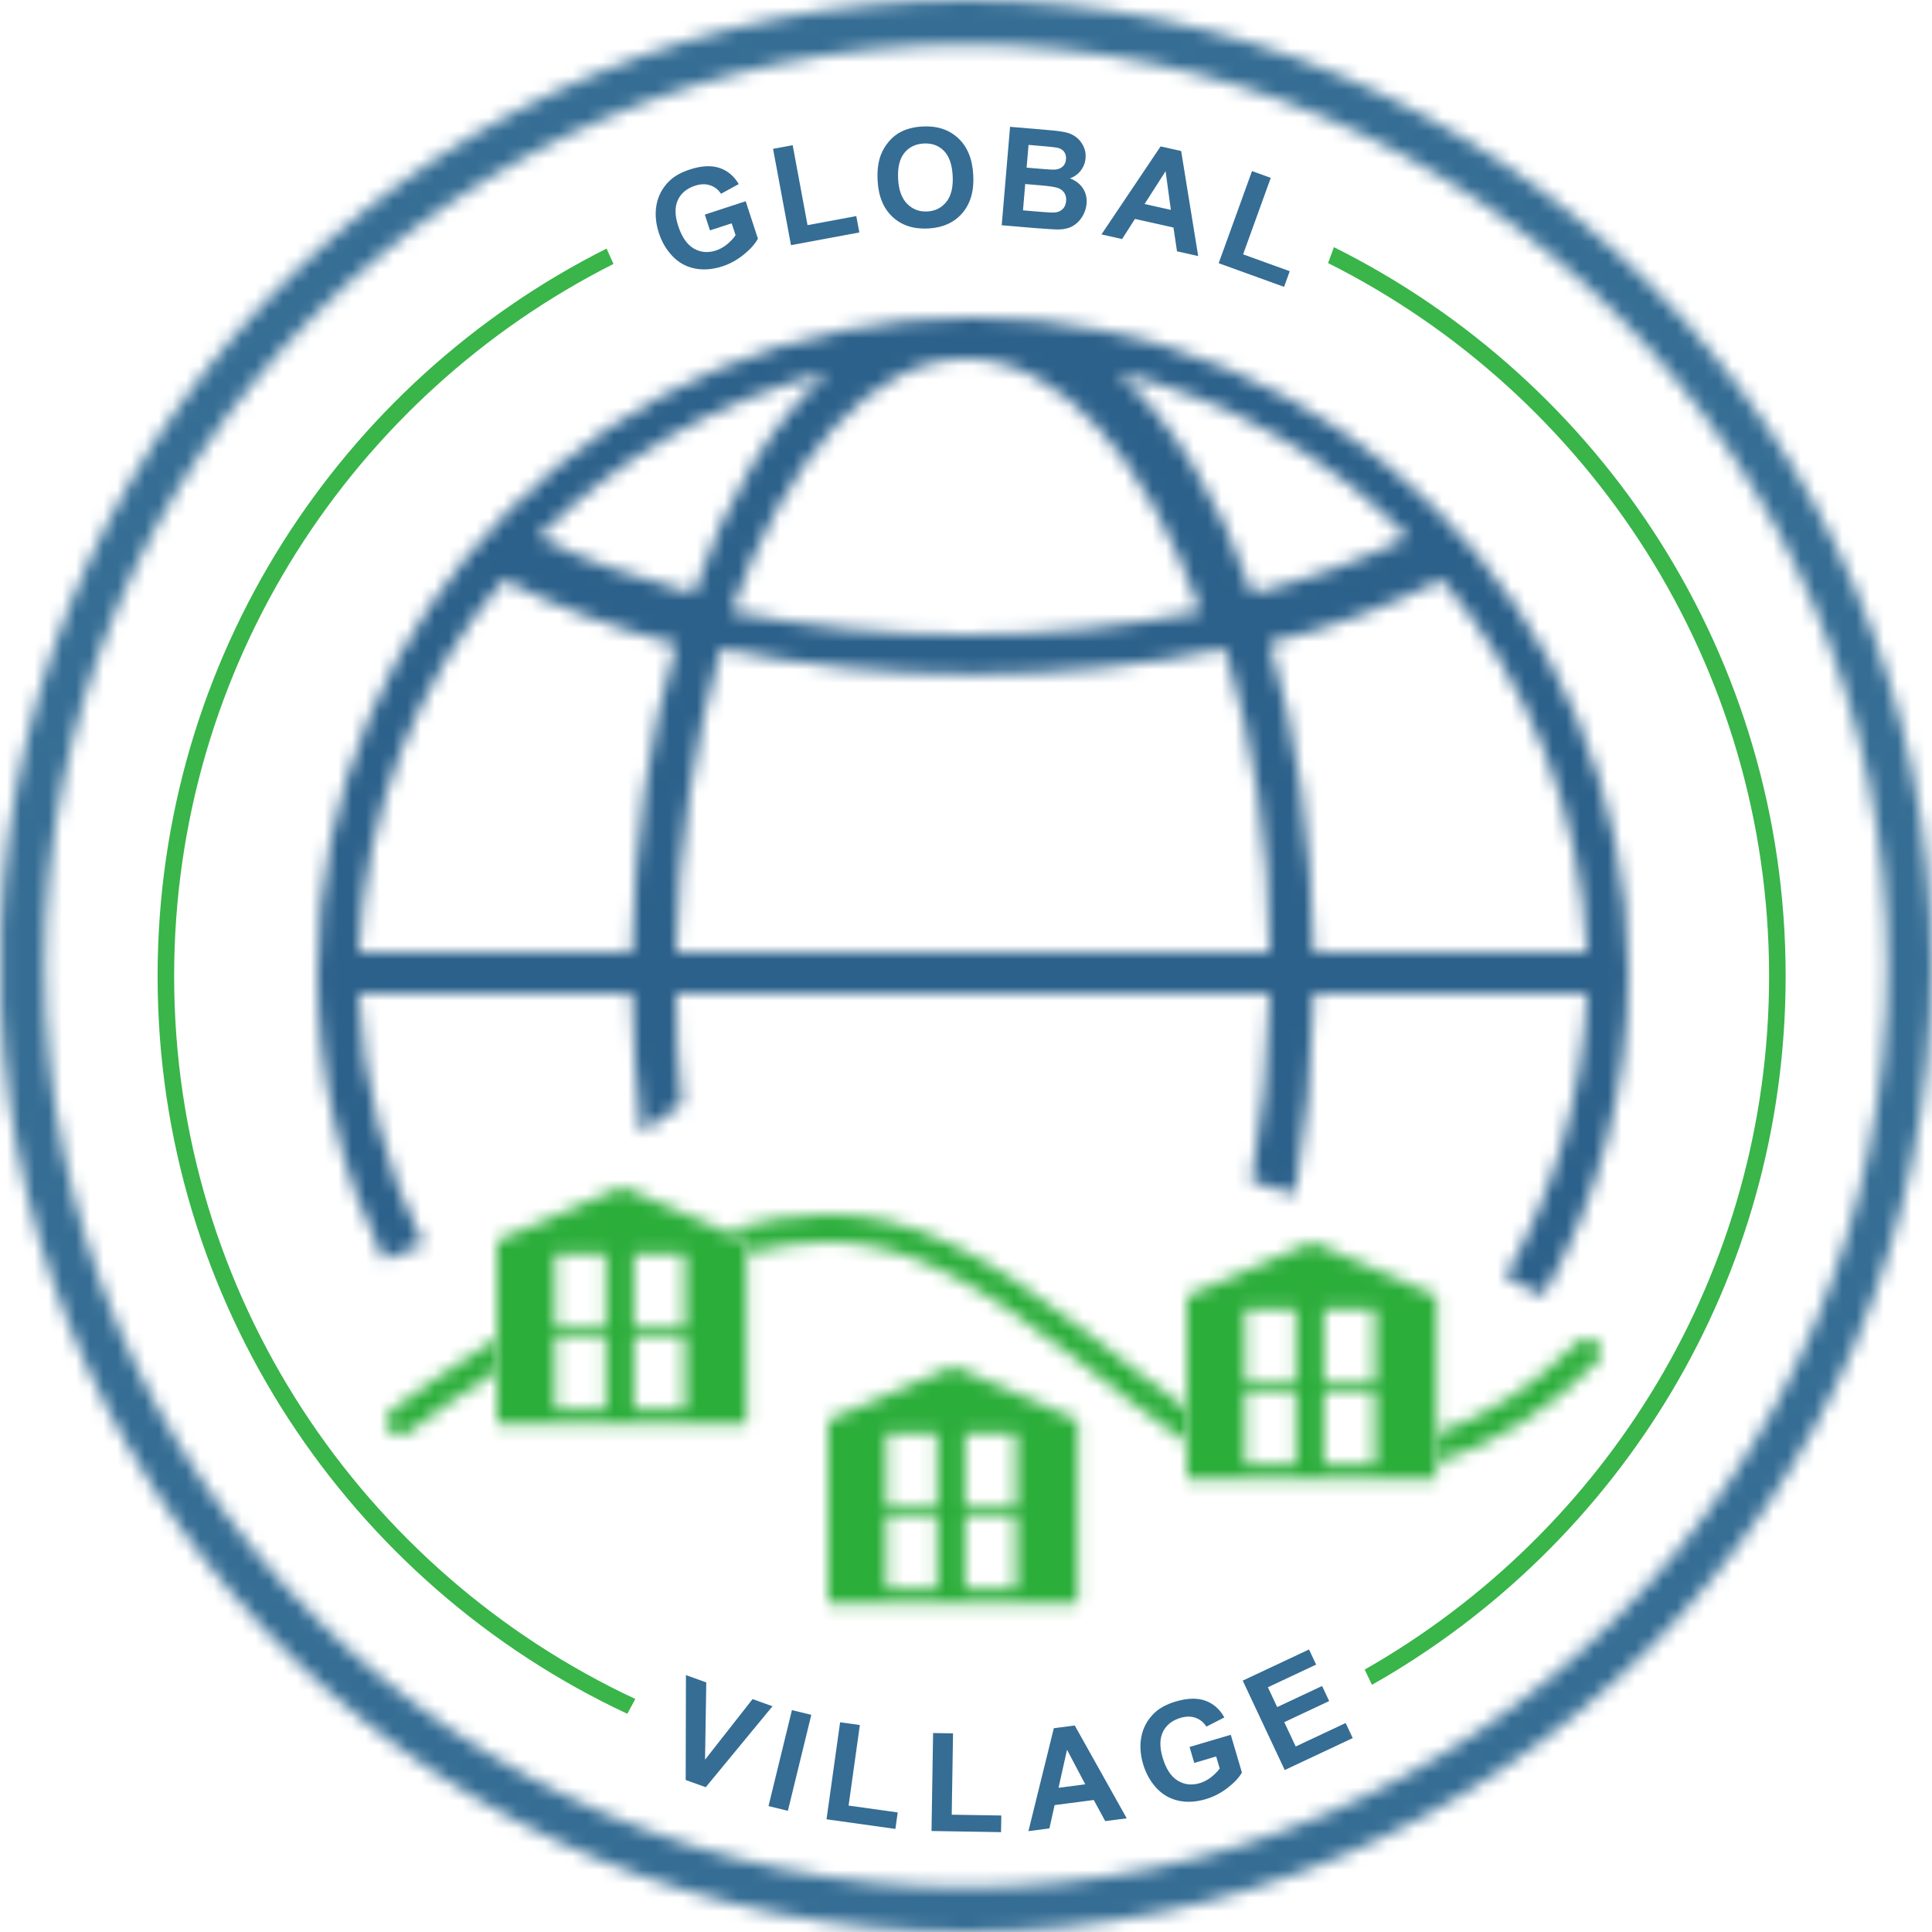 <?xml version="1.0" encoding="UTF-8"?>
<svg width="140px" height="140px" viewBox="0 0 140 140" version="1.1" xmlns="http://www.w3.org/2000/svg" xmlns:xlink="http://www.w3.org/1999/xlink">
    <!-- Generator: Sketch 42 (36781) - http://www.bohemiancoding.com/sketch -->
    <title>global_village-4c</title>
    <desc>Created with Sketch.</desc>
    <defs>
        <path d="M0,47.5 C0,21.298 21.298,0 47.5,0 C73.702,0 95,21.298 95,47.5 C95,56.006 92.756,63.995 88.827,70.907 C87.951,70.556 87.022,70.076 86.069,69.539 C89.576,63.48 91.669,56.479 92.001,49 L72.199,49 C72.103,54.13 71.649,59.022 70.837,63.565 C69.736,63.253 68.684,62.925 67.688,62.591 C68.439,58.321 68.909,53.769 69,49 L26,49 C26,51.752 26.144,54.432 26.413,57.026 C25.889,57.34 25.417,57.666 25,58 C24.566,58.347 24.058,58.716 23.486,59.102 C23.094,55.867 22.866,52.488 22.801,49 L3.001,49 C3.29,55.483 4.927,61.659 7.68,67.176 C6.698,67.58 5.738,67.954 4.821,68.292 C1.751,62.034 0,54.971 0,47.5 Z M30.001,21.308 C35.312,22.384 41.08,23 47.001,23 C52.92,23 58.688,22.384 64,21.308 C60.053,10.231 53.831,3 47.001,3 C40.17,3 33.946,10.231 30.001,21.308 Z M58,4 C61.9,7.471 65.35,13.057 67.75,19.999 C71.95,18.943 75.7,17.585 79,15.924 C73.45,10.188 66.1,5.962 58,4 Z M16,15.924 C19.3,17.585 23.2,18.943 27.25,19.999 C29.65,13.057 32.95,7.471 37,4 C29.05,5.962 21.7,10.188 16,15.924 Z M69,23.577 C70.98,30.135 72.046,37.763 72.199,45.999 L92.001,45.999 C91.543,35.78 87.736,26.322 81.49,18.999 C77.835,20.83 73.57,22.509 69,23.577 Z M13.51,18.999 C7.265,26.281 3.457,35.686 3.001,45.999 L22.801,45.999 C22.954,37.809 24.02,30.225 26,23.703 C21.431,22.489 17.166,20.972 13.51,18.999 Z M65.764,24 C60.061,25.239 53.896,25.859 47.577,25.859 C41.258,25.859 35.093,25.239 29.236,24 C27.387,30.507 26.154,37.944 26,45.999 L69,45.999 C69,37.944 67.767,30.507 65.764,24 Z" id="path-1"></path>
        <path d="M24.46,2.204 L26.098,2.914 L26.098,3.829 C28.223,3.284 30.199,3 32,3 C37.411,3 42.375,5.583 49.781,11.315 C50.514,11.882 53.048,13.875 53.54,14.256 C54.974,15.372 56.075,16.19 57.115,16.903 C57.417,17.11 57.712,17.307 58,17.494 L58,15.084 C57.068,14.435 56.059,13.68 54.766,12.677 C54.282,12.3 51.745,10.306 51.005,9.734 C43.267,3.744 37.995,0.999 32,0.999 C29.691,0.999 27.169,1.417 24.46,2.204 Z M3.445,12.991 C2.609,13.572 1.859,14.111 1.204,14.595 C0.974,14.765 0.773,14.916 0.601,15.047 C0.496,15.126 0.424,15.181 0.386,15.21 C-0.05,15.55 -0.128,16.178 0.211,16.614 C0.549,17.05 1.178,17.128 1.614,16.789 C1.748,16.685 2.012,16.485 2.393,16.202 C3.032,15.73 3.768,15.202 4.586,14.634 C5.683,13.872 6.824,13.111 8,12.361 L8,9.998 C6.42,10.979 4.895,11.985 3.445,12.991 Z M86.292,10.293 C83.159,13.428 79.751,15.601 76.099,16.874 L76.099,18.982 C80.279,17.649 84.168,15.245 87.707,11.708 C88.098,11.317 88.098,10.683 87.707,10.293 C87.512,10.098 87.255,10 87,10 C86.743,10 86.488,10.098 86.292,10.293 Z M66.453,20.213 C67.361,20.253 68.259,20.253 69.147,20.213 L66.453,20.213 Z" id="path-3"></path>
        <path d="M0,3.914 L9.049,0 L18.099,3.914 L18.099,17.213 L0,17.213 L0,3.914 Z M9.941,10.124 L13.618,10.124 L13.618,4.867 L9.941,4.867 L9.941,10.124 Z M4.229,10.124 L7.907,10.124 L7.907,4.867 L4.229,4.867 L4.229,10.124 Z M9.941,16.148 L13.618,16.148 L13.618,10.891 L9.941,10.891 L9.941,16.148 Z M4.229,16.148 L7.907,16.148 L7.907,10.891 L4.229,10.891 L4.229,16.148 Z" id="path-5"></path>
        <path d="M0,3.914 L9.049,0 L18.099,3.914 L18.099,17.213 L0,17.213 L0,3.914 Z M9.941,10.124 L13.618,10.124 L13.618,4.867 L9.941,4.867 L9.941,10.124 Z M4.229,10.124 L7.907,10.124 L7.907,4.867 L4.229,4.867 L4.229,10.124 Z M9.941,16.148 L13.618,16.148 L13.618,10.891 L9.941,10.891 L9.941,16.148 Z M4.229,16.148 L7.907,16.148 L7.907,10.891 L4.229,10.891 L4.229,16.148 Z" id="path-7"></path>
        <path d="M0,3.914 L9.049,0 L18.098,3.914 L18.098,17.212 L0,17.212 L0,3.914 Z M9.941,10.124 L13.619,10.124 L13.619,4.867 L9.941,4.867 L9.941,10.124 Z M4.23,10.124 L7.907,10.124 L7.907,4.867 L4.23,4.867 L4.23,10.124 Z M9.941,16.148 L13.619,16.148 L13.619,10.891 L9.941,10.891 L9.941,16.148 Z M4.23,16.148 L7.907,16.148 L7.907,10.891 L4.23,10.891 L4.23,16.148 Z" id="path-9"></path>
        <path d="M0.06,67.097 C1.588,29.841 32.375,0 70.001,0 C108.598,0 140,31.402 140,69.999 C140,108.598 108.598,140 70.001,140 C32.375,140 1.588,110.158 0.06,72.902 L0.06,67.097 Z M3.239,69.999 C3.239,106.812 33.188,136.761 70.001,136.761 C106.812,136.761 136.762,106.812 136.762,69.999 C136.762,33.187 106.812,3.238 70.001,3.238 C33.188,3.238 3.239,33.187 3.239,69.999 Z" id="path-11"></path>
    </defs>
    <g id="LLP" stroke="none" stroke-width="1" fill="none" fill-rule="evenodd">
        <g id="global_village-4c">
            <g id="Group-27" transform="translate(47, 9)" fill="#356D94">
                <path d="M4.447,7.695 L4.074,6.549 L7.035,5.582 L7.92,8.293 C7.723,8.665 7.386,9.047 6.909,9.437 C6.431,9.827 5.913,10.114 5.354,10.297 C4.641,10.529 3.973,10.582 3.345,10.456 C2.719,10.33 2.182,10.033 1.734,9.565 C1.286,9.096 0.957,8.535 0.744,7.882 C0.512,7.174 0.456,6.495 0.573,5.847 C0.691,5.2 0.988,4.635 1.464,4.154 C1.825,3.786 2.333,3.496 2.982,3.284 C3.826,3.008 4.545,2.97 5.136,3.169 C5.726,3.368 6.191,3.758 6.532,4.339 L5.25,5.04 C5.045,4.737 4.779,4.532 4.45,4.425 C4.123,4.318 3.761,4.329 3.365,4.458 C2.764,4.654 2.349,5 2.119,5.497 C1.889,5.993 1.897,6.615 2.142,7.364 C2.405,8.172 2.781,8.719 3.272,9.006 C3.764,9.293 4.301,9.341 4.881,9.151 C5.17,9.057 5.439,8.906 5.692,8.699 C5.944,8.491 6.149,8.274 6.303,8.045 L6.021,7.182 L4.447,7.695 Z" id="Fill-1"></path>
                <polygon id="Fill-3" points="10.317 8.765 9.019 1.785 10.44 1.521 11.517 7.315 15.05 6.658 15.271 7.844"></polygon>
                <path d="M18.08,3.962 C18.123,4.771 18.343,5.375 18.739,5.773 C19.135,6.17 19.621,6.354 20.196,6.324 C20.771,6.293 21.232,6.061 21.579,5.627 C21.926,5.193 22.078,4.561 22.034,3.733 C21.99,2.913 21.778,2.312 21.397,1.928 C21.017,1.544 20.529,1.367 19.934,1.399 C19.339,1.431 18.871,1.66 18.528,2.087 C18.186,2.515 18.037,3.139 18.08,3.962 M16.596,4.089 C16.557,3.361 16.633,2.744 16.825,2.239 C16.968,1.866 17.173,1.527 17.438,1.223 C17.705,0.919 18.001,0.688 18.329,0.531 C18.764,0.318 19.272,0.197 19.854,0.166 C20.908,0.11 21.768,0.392 22.434,1.012 C23.101,1.632 23.466,2.524 23.527,3.687 C23.589,4.841 23.323,5.761 22.73,6.446 C22.137,7.131 21.316,7.501 20.266,7.557 C19.203,7.613 18.341,7.334 17.679,6.719 C17.017,6.104 16.656,5.227 16.596,4.089" id="Fill-5"></path>
                <path d="M27.532,1.499 L27.392,3.148 L28.336,3.228 C28.897,3.276 29.246,3.297 29.384,3.292 C29.633,3.285 29.834,3.216 29.987,3.086 C30.14,2.957 30.226,2.778 30.246,2.547 C30.265,2.327 30.219,2.143 30.109,1.994 C29.999,1.846 29.825,1.748 29.588,1.698 C29.447,1.669 29.037,1.626 28.359,1.569 L27.532,1.499 Z M27.291,4.335 L27.13,6.243 L28.463,6.355 C28.982,6.4 29.312,6.413 29.454,6.395 C29.672,6.375 29.854,6.295 30.001,6.155 C30.149,6.016 30.233,5.82 30.255,5.567 C30.273,5.353 30.236,5.166 30.145,5.009 C30.054,4.851 29.913,4.729 29.722,4.645 C29.532,4.56 29.109,4.49 28.454,4.434 L27.291,4.335 Z M26.193,0.189 L29.044,0.432 C29.608,0.479 30.027,0.539 30.3,0.609 C30.574,0.68 30.813,0.799 31.02,0.967 C31.226,1.134 31.391,1.349 31.516,1.609 C31.641,1.87 31.691,2.154 31.665,2.462 C31.636,2.796 31.52,3.095 31.317,3.359 C31.113,3.623 30.851,3.811 30.531,3.924 C30.955,4.087 31.271,4.332 31.478,4.656 C31.686,4.981 31.772,5.349 31.738,5.761 C31.71,6.085 31.608,6.395 31.431,6.688 C31.254,6.982 31.028,7.209 30.751,7.371 C30.474,7.532 30.143,7.617 29.756,7.627 C29.514,7.632 28.934,7.6 28.015,7.528 L25.588,7.322 L26.193,0.189 Z" id="Fill-7"></path>
                <path d="M37.846,6.211 L37.464,3.403 L35.94,5.784 L37.846,6.211 Z M39.825,9.556 L38.29,9.212 L38.035,7.489 L35.243,6.864 L34.311,8.322 L32.815,7.987 L37.1,1.61 L38.591,1.944 L39.825,9.556 Z" id="Fill-9"></path>
                <polygon id="Fill-11" points="41.31 10.073 43.726 3.397 45.084 3.889 43.08 9.431 46.459 10.653 46.049 11.787"></polygon>
                <polygon id="Fill-13" points="2.688 119.986 2.706 112.384 4.18 112.915 4.09 118.513 7.534 114.123 8.977 114.642 4.14 120.508"></polygon>
                <polygon id="Fill-15" points="8.689 121.875 10.386 114.921 11.79 115.264 10.093 122.218"></polygon>
                <polygon id="Fill-17" points="12.893 122.833 13.877 115.802 15.308 116.002 14.492 121.839 18.051 122.337 17.883 123.531"></polygon>
                <polygon id="Fill-19" points="20.501 123.682 20.616 116.583 22.061 116.607 21.965 122.5 25.559 122.558 25.539 123.764"></polygon>
                <path d="M31.642,120.298 L30.321,117.792 L29.705,120.55 L31.642,120.298 Z M34.647,122.762 L33.088,122.965 L32.258,121.434 L29.42,121.804 L29.045,123.492 L27.524,123.691 L29.364,116.232 L30.88,116.035 L34.647,122.762 Z" id="Fill-21"></path>
                <path d="M39.541,118.748 L39.2,117.591 L42.187,116.71 L42.994,119.445 C42.787,119.811 42.439,120.184 41.951,120.56 C41.463,120.936 40.937,121.207 40.372,121.374 C39.653,121.586 38.983,121.62 38.36,121.477 C37.737,121.332 37.209,121.02 36.775,120.539 C36.341,120.058 36.027,119.487 35.833,118.829 C35.622,118.114 35.584,117.434 35.72,116.79 C35.856,116.146 36.169,115.59 36.659,115.123 C37.032,114.766 37.547,114.49 38.202,114.296 C39.055,114.045 39.773,114.027 40.358,114.244 C40.943,114.46 41.396,114.863 41.72,115.453 L40.419,116.117 C40.223,115.808 39.962,115.596 39.638,115.479 C39.313,115.363 38.952,115.364 38.552,115.481 C37.946,115.66 37.521,115.994 37.277,116.483 C37.033,116.973 37.022,117.596 37.245,118.351 C37.485,119.166 37.847,119.724 38.329,120.024 C38.812,120.325 39.346,120.389 39.933,120.216 C40.223,120.13 40.498,119.987 40.756,119.787 C41.014,119.587 41.224,119.375 41.385,119.151 L41.128,118.28 L39.541,118.748 Z" id="Fill-23"></path>
                <polygon id="Fill-25" points="46.096 119.263 43.053 112.784 47.857 110.527 48.371 111.623 44.876 113.265 45.55 114.701 48.803 113.174 49.316 114.265 46.063 115.793 46.891 117.556 50.511 115.857 51.024 116.948"></polygon>
            </g>
            <g id="Group-38" transform="translate(11, 17)" fill="#39B54A">
                <path d="M35.036,106.113 C15.32,96.902 1.619,76.893 1.619,53.734 C1.619,31.199 14.593,11.65 33.454,2.126 L32.955,1.012 C13.664,10.711 0.42,30.67 0.42,53.734 C0.42,77.393 14.355,97.788 34.459,107.188 L35.036,106.113 Z" id="Fill-34"></path>
                <path d="M85.661,0.911 L85.238,2.063 C104.166,11.565 117.195,31.151 117.195,53.734 C117.195,75.244 105.373,94.034 87.893,103.982 L88.416,105.089 C106.31,94.959 118.395,75.764 118.395,53.734 C118.395,30.59 105.06,10.572 85.661,0.911" id="Fill-36"></path>
            </g>
            <g id="Group-41" transform="translate(23, 23)">
                <mask id="mask-2" fill="white">
                    <use xlink:href="#path-1"></use>
                </mask>
                <g id="Clip-40"></g>
                <polygon id="Fill-39" fill="#2C618B" mask="url(#mask-2)" points="-5 100 100 100 100 -5 -5 -5"></polygon>
            </g>
            <g id="Group-44" transform="translate(28, 87)">
                <mask id="mask-4" fill="white">
                    <use xlink:href="#path-3"></use>
                </mask>
                <g id="Clip-43"></g>
                <polygon id="Fill-42" fill="#2CAE3B" mask="url(#mask-4)" points="-5 25.242 93 25.242 93 -4.001 -5 -4.001"></polygon>
            </g>
            <g id="Group-47" transform="translate(86, 90)">
                <mask id="mask-6" fill="white">
                    <use xlink:href="#path-5"></use>
                </mask>
                <g id="Clip-46"></g>
                <polygon id="Fill-45" fill="#2CAE3B" mask="url(#mask-6)" points="-5 22.212 23.099 22.212 23.099 -5 -5 -5"></polygon>
            </g>
            <g id="Group-50" transform="translate(60, 99)">
                <mask id="mask-8" fill="white">
                    <use xlink:href="#path-7"></use>
                </mask>
                <g id="Clip-49"></g>
                <polygon id="Fill-48" fill="#2CAE3B" mask="url(#mask-8)" points="-5 22.212 23.099 22.212 23.099 -5 -5 -5"></polygon>
            </g>
            <g id="Group-53" transform="translate(36, 86)">
                <mask id="mask-10" fill="white">
                    <use xlink:href="#path-9"></use>
                </mask>
                <g id="Clip-52"></g>
                <polygon id="Fill-51" fill="#2CAE3B" mask="url(#mask-10)" points="-5 22.212 23.099 22.212 23.099 -5 -5 -5"></polygon>
            </g>
            <g id="Group-56">
                <mask id="mask-12" fill="white">
                    <use xlink:href="#path-11"></use>
                </mask>
                <g id="Clip-55"></g>
                <polygon id="Fill-54" fill="#356D94" mask="url(#mask-12)" points="-5 145 145 145 145 -5 -5 -5"></polygon>
            </g>
        </g>
    </g>
</svg>
